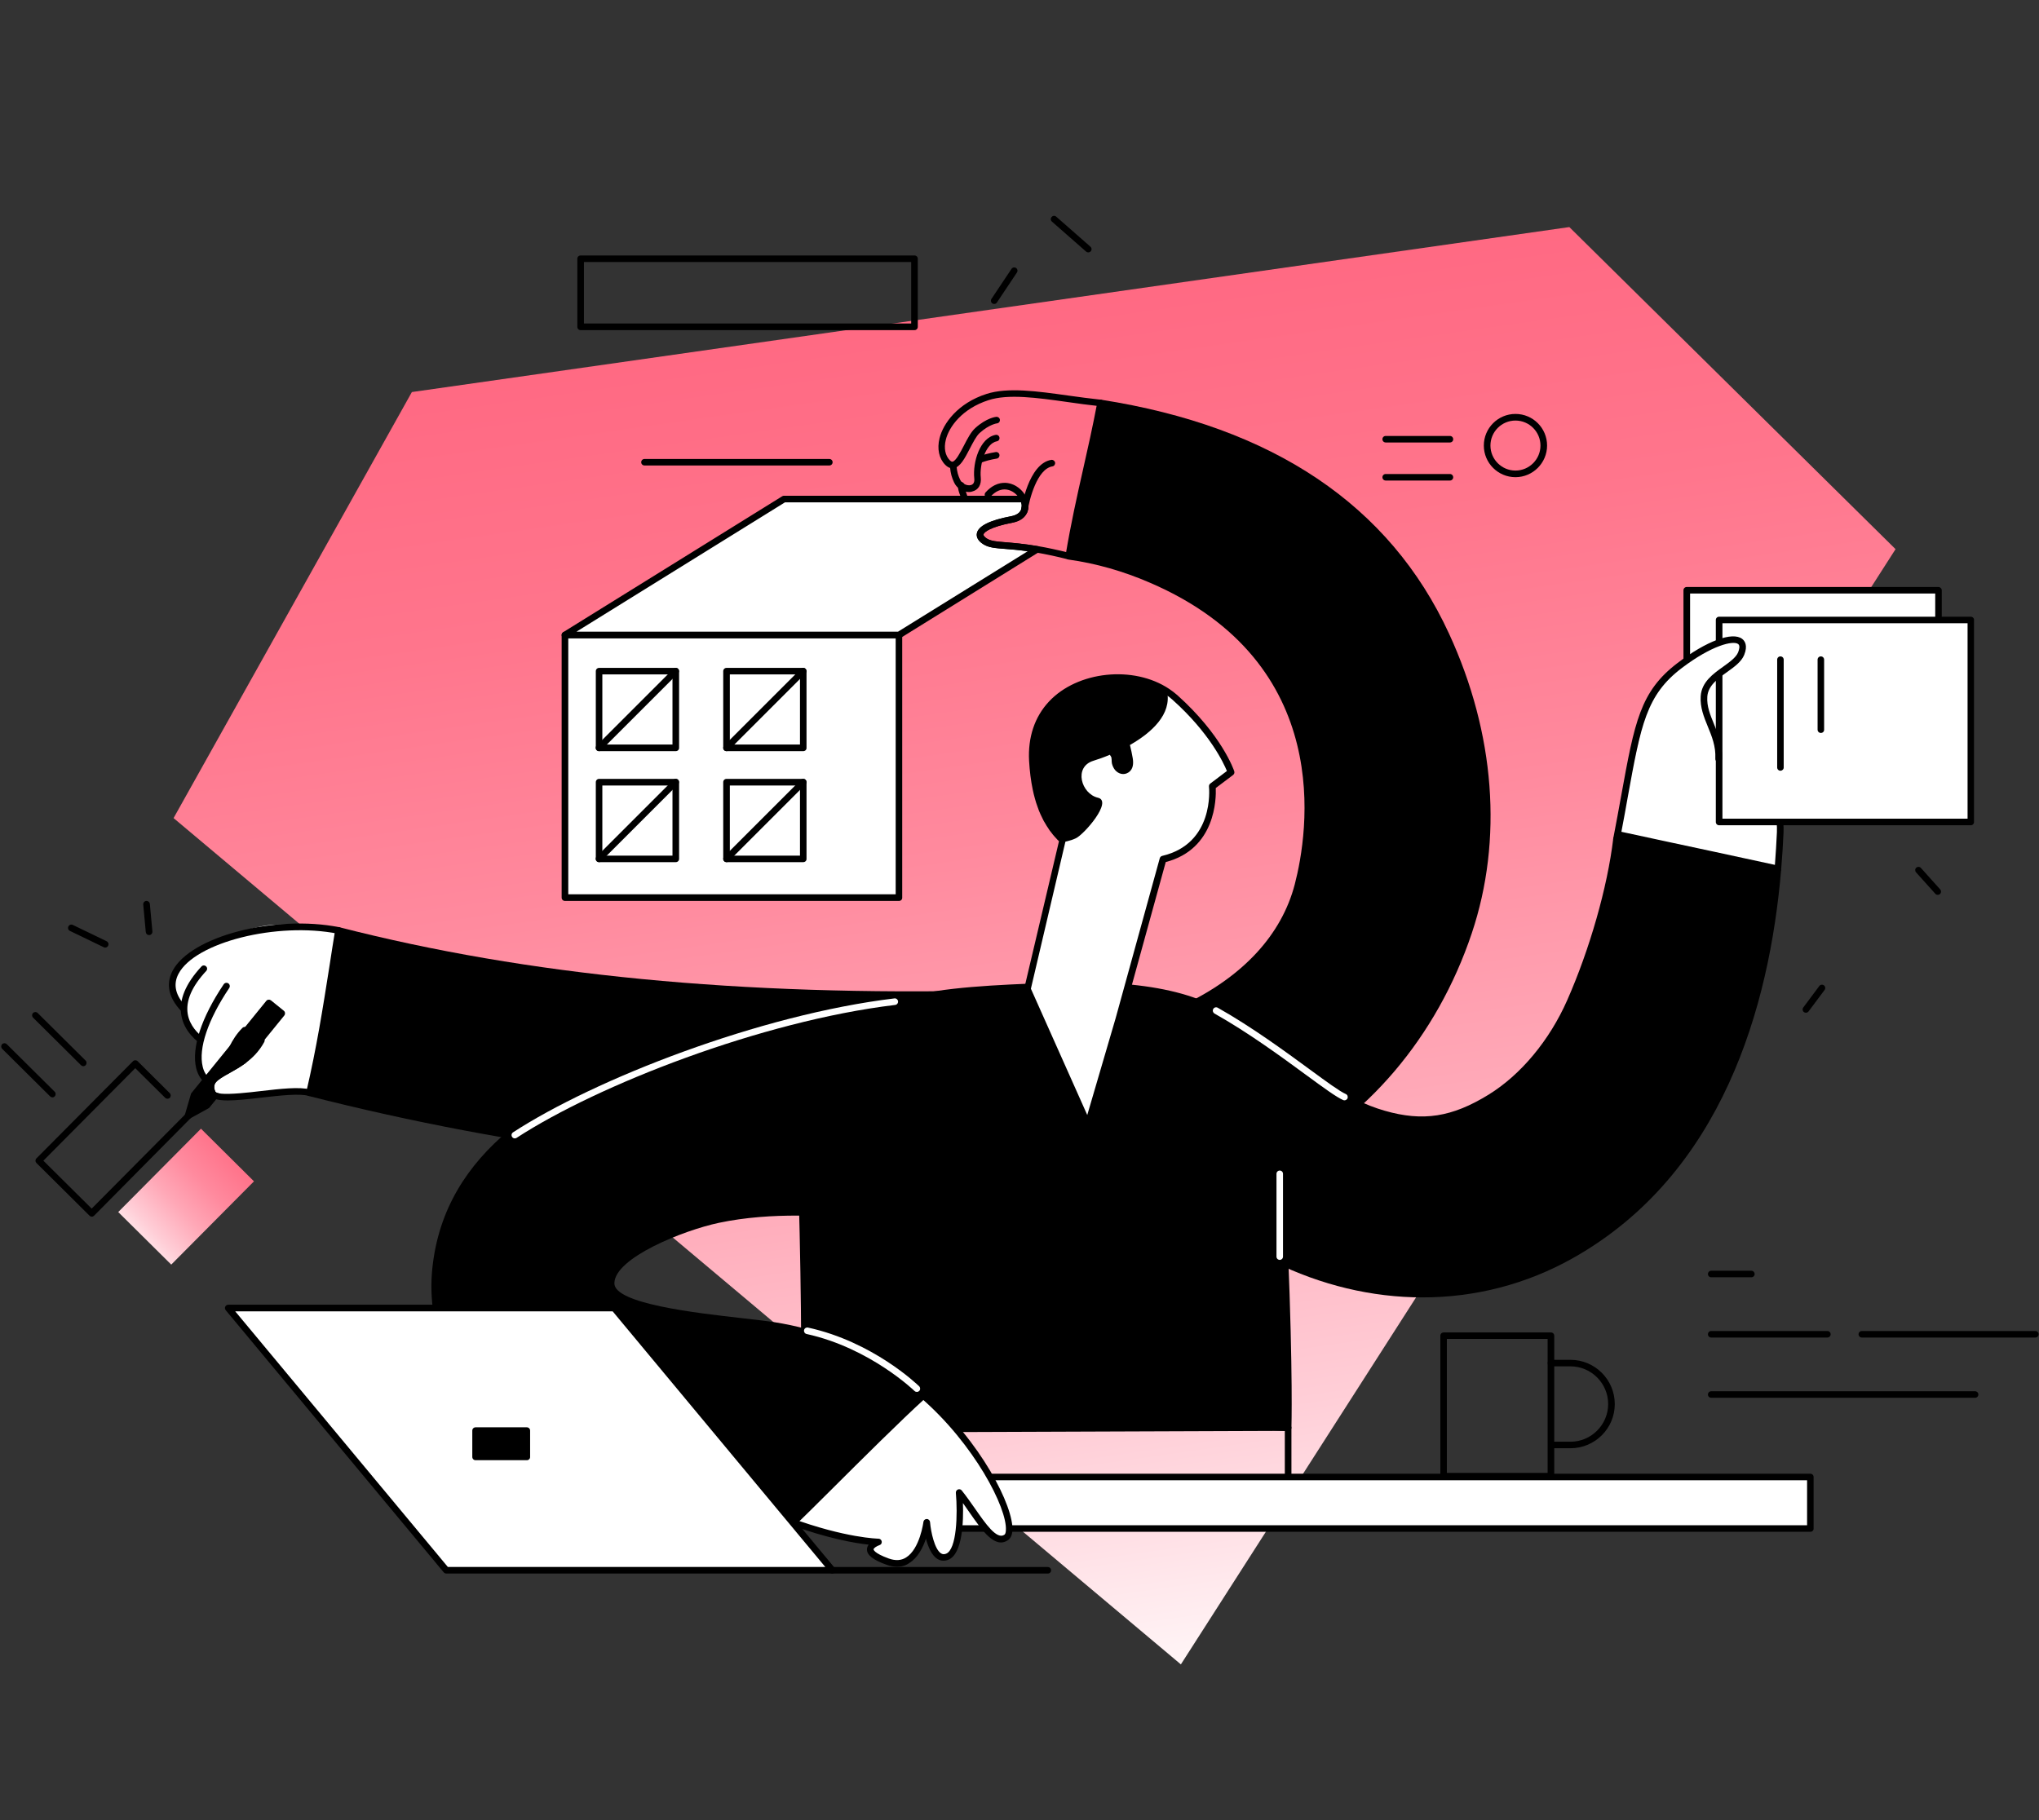 <svg width="523" height="467" viewBox="0 0 523 467" fill="none" xmlns="http://www.w3.org/2000/svg">
<rect x="0" y="0" width="523" height="467" fill="#333333" stroke="none"/>
<g clip-path="url(#clip0_7_854)">
<path d="M402.53 58.257L105.646 100.584L44.522 209.886L302.892 427.012L486.205 140.889L402.53 58.257Z" fill="url(#paint0_linear_7_854)"/>
<path d="M432.644 151.455V178.861C432.9 178.745 433.225 178.745 433.504 179.024L441.5 192.691L457.749 203.268H497.195V151.432H432.644V151.455Z" fill="white"/>
<path d="M497.195 150.595H432.644C432.179 150.595 431.807 150.967 431.807 151.432V169.702C432.272 169.261 432.877 168.982 433.504 168.866V152.269H496.381V202.408H458.027L442.151 192.064L440.338 188.972C440.501 190.228 440.571 191.506 440.594 192.761L440.78 193.087C440.85 193.203 440.943 193.296 441.059 193.366L457.307 203.942C457.446 204.035 457.609 204.081 457.772 204.081H497.218C497.683 204.081 498.055 203.709 498.055 203.245V151.409C498.055 150.991 497.66 150.595 497.195 150.595Z" fill="black"/>
<path d="M505.493 159.056H440.943V210.892H505.493V159.056Z" fill="white"/>
<path d="M505.493 158.22H440.943C440.478 158.22 440.106 158.591 440.106 159.056V165.239C440.199 165.193 440.269 165.146 440.362 165.123C440.85 164.891 441.338 164.775 441.803 164.728V159.893H504.679V210.032H441.803V171.864C441.268 172.19 440.71 172.492 440.106 172.678V210.892C440.106 211.357 440.478 211.729 440.943 211.729H505.493C505.958 211.729 506.33 211.357 506.33 210.892V159.056C506.353 158.591 505.958 158.22 505.493 158.22Z" fill="black"/>
<path d="M456.679 197.736C456.214 197.736 455.843 197.364 455.843 196.899V169.238C455.843 168.773 456.214 168.401 456.679 168.401C457.144 168.401 457.516 168.773 457.516 169.238V196.899C457.539 197.34 457.144 197.736 456.679 197.736Z" fill="black"/>
<path d="M467.046 188.043C466.581 188.043 466.209 187.671 466.209 187.206V169.238C466.209 168.773 466.581 168.401 467.046 168.401C467.511 168.401 467.883 168.773 467.883 169.238V187.206C467.906 187.671 467.534 188.043 467.046 188.043Z" fill="black"/>
<path d="M388.712 122.423C384.249 122.423 380.599 118.797 380.599 114.31C380.599 109.847 384.225 106.198 388.712 106.198C393.198 106.198 396.824 109.824 396.824 114.31C396.824 118.773 393.175 122.423 388.712 122.423ZM388.712 107.895C385.178 107.895 382.296 110.777 382.296 114.31C382.296 117.844 385.178 120.726 388.712 120.726C392.245 120.726 395.127 117.844 395.127 114.31C395.127 110.777 392.245 107.895 388.712 107.895Z" fill="black"/>
<path d="M212.726 119.424H165.307C164.842 119.424 164.47 119.052 164.47 118.587C164.47 118.123 164.842 117.751 165.307 117.751H212.726C213.191 117.751 213.563 118.123 213.563 118.587C213.563 119.052 213.191 119.424 212.726 119.424Z" fill="black"/>
<path d="M371.906 113.52H355.425C354.961 113.52 354.589 113.148 354.589 112.683C354.589 112.218 354.961 111.846 355.425 111.846H371.906C372.371 111.846 372.743 112.218 372.743 112.683C372.766 113.148 372.371 113.52 371.906 113.52Z" fill="black"/>
<path d="M371.906 123.283H355.425C354.961 123.283 354.589 122.911 354.589 122.446C354.589 121.981 354.961 121.609 355.425 121.609H371.906C372.371 121.609 372.743 121.981 372.743 122.446C372.743 122.911 372.371 123.283 371.906 123.283Z" fill="black"/>
<path d="M234.576 84.697H148.92C148.455 84.697 148.083 84.325 148.083 83.86V66.38C148.083 65.915 148.455 65.543 148.92 65.543H234.576C235.041 65.543 235.413 65.915 235.413 66.38V83.86C235.413 84.325 235.041 84.697 234.576 84.697ZM149.78 83H233.716V67.217H149.78V83Z" fill="black"/>
<path d="M397.824 379.578H370.279C369.814 379.578 369.442 379.206 369.442 378.742V342.689C369.442 342.224 369.814 341.852 370.279 341.852H397.824C398.289 341.852 398.661 342.224 398.661 342.689V378.742C398.661 379.183 398.289 379.578 397.824 379.578ZM371.116 377.882H396.964V343.503H371.116V377.882Z" fill="black"/>
<path d="M402.821 371.559H398.312C397.847 371.559 397.475 371.187 397.475 370.722C397.475 370.257 397.847 369.885 398.312 369.885H402.821C408.144 369.885 412.491 365.539 412.491 360.216C412.491 354.893 408.144 350.546 402.821 350.546H397.824C397.359 350.546 396.987 350.174 396.987 349.709C396.987 349.244 397.359 348.872 397.824 348.872H402.821C409.097 348.872 414.188 353.963 414.188 360.239C414.188 366.468 409.097 371.559 402.821 371.559Z" fill="black"/>
<path d="M230.578 162.915H144.899V230.301H230.578V162.915Z" fill="white"/>
<path d="M230.602 231.138H144.898C144.434 231.138 144.062 230.766 144.062 230.301V162.915C144.062 162.45 144.434 162.078 144.898 162.078H230.578C231.043 162.078 231.415 162.45 231.415 162.915V230.301C231.438 230.766 231.066 231.138 230.602 231.138ZM145.759 229.441H229.741V163.752H145.759V229.441Z" fill="black"/>
<path d="M265.98 140.949L230.602 162.892H144.899L201.104 128.025H262.517C263.493 130.163 262.912 132.65 259.495 133.301C251.382 134.835 249.941 137.183 252.684 138.903C254.799 140.251 257.844 139.554 265.98 140.949Z" fill="white"/>
<path d="M230.602 163.752H144.898C144.527 163.752 144.178 163.496 144.085 163.147C143.992 162.775 144.131 162.404 144.457 162.194L200.662 127.304C200.802 127.211 200.941 127.188 201.104 127.188H262.516C262.842 127.188 263.144 127.374 263.283 127.676C263.934 129.117 263.958 130.558 263.353 131.721C262.912 132.581 261.912 133.696 259.657 134.115C254.079 135.184 252.382 136.509 252.266 137.137C252.219 137.416 252.544 137.811 253.126 138.183C254.148 138.833 255.566 138.95 257.914 139.136C259.843 139.298 262.516 139.508 266.119 140.112C266.468 140.182 266.747 140.437 266.817 140.786C266.886 141.135 266.724 141.483 266.445 141.669L231.066 163.636C230.904 163.705 230.741 163.752 230.602 163.752ZM147.874 162.055H230.346L263.586 141.437C261.145 141.088 259.262 140.949 257.775 140.833C255.148 140.623 253.59 140.507 252.196 139.624C250.615 138.624 250.429 137.555 250.569 136.834C250.917 134.975 253.869 133.487 259.309 132.464C260.564 132.232 261.447 131.697 261.819 130.954C262.121 130.372 262.145 129.652 261.912 128.885H201.337L147.874 162.055Z" fill="black"/>
<path d="M173.35 192.715H153.662C153.197 192.715 152.825 192.343 152.825 191.878V172.19C152.825 171.725 153.197 171.353 153.662 171.353H173.35C173.815 171.353 174.187 171.725 174.187 172.19V191.878C174.187 192.343 173.815 192.715 173.35 192.715ZM154.499 191.018H172.49V173.026H154.499V191.018Z" fill="black"/>
<path d="M153.638 192.715C153.429 192.715 153.197 192.622 153.034 192.459C152.709 192.134 152.709 191.599 153.034 191.273L172.722 171.585C173.048 171.26 173.582 171.26 173.908 171.585C174.233 171.911 174.233 172.445 173.908 172.771L154.22 192.459C154.08 192.645 153.871 192.715 153.638 192.715Z" fill="black"/>
<path d="M206.032 192.715H186.344C185.879 192.715 185.507 192.343 185.507 191.878V172.19C185.507 171.725 185.879 171.353 186.344 171.353H206.032C206.497 171.353 206.869 171.725 206.869 172.19V191.878C206.892 192.343 206.52 192.715 206.032 192.715ZM187.204 191.018H205.195V173.026H187.204V191.018Z" fill="black"/>
<path d="M186.344 192.715C186.134 192.715 185.902 192.622 185.739 192.459C185.414 192.134 185.414 191.599 185.739 191.273L205.428 171.585C205.753 171.26 206.288 171.26 206.613 171.585C206.938 171.911 206.938 172.445 206.613 172.771L186.925 192.459C186.785 192.645 186.576 192.715 186.344 192.715Z" fill="black"/>
<path d="M173.35 221.189H153.662C153.197 221.189 152.825 220.817 152.825 220.353V200.664C152.825 200.199 153.197 199.828 153.662 199.828H173.35C173.815 199.828 174.187 200.199 174.187 200.664V220.353C174.187 220.817 173.815 221.189 173.35 221.189ZM154.499 219.516H172.49V201.524H154.499V219.516Z" fill="black"/>
<path d="M153.638 221.189C153.429 221.189 153.197 221.096 153.034 220.934C152.709 220.608 152.709 220.074 153.034 219.748L172.722 200.06C173.048 199.735 173.582 199.735 173.908 200.06C174.233 200.385 174.233 200.92 173.908 201.245L154.22 220.934C154.08 221.12 153.871 221.189 153.638 221.189Z" fill="black"/>
<path d="M206.032 221.189H186.344C185.879 221.189 185.507 220.817 185.507 220.353V200.664C185.507 200.199 185.879 199.828 186.344 199.828H206.032C206.497 199.828 206.869 200.199 206.869 200.664V220.353C206.892 220.817 206.52 221.189 206.032 221.189ZM187.204 219.516H205.195V201.524H187.204V219.516Z" fill="black"/>
<path d="M186.344 221.189C186.134 221.189 185.902 221.096 185.739 220.934C185.414 220.608 185.414 220.074 185.739 219.748L205.428 200.06C205.753 199.735 206.288 199.735 206.613 200.06C206.938 200.385 206.938 200.92 206.613 201.245L186.925 220.934C186.785 221.12 186.576 221.189 186.344 221.189Z" fill="black"/>
<path d="M449.218 327.696H438.921C438.456 327.696 438.084 327.325 438.084 326.86C438.084 326.395 438.456 326.023 438.921 326.023H449.218C449.683 326.023 450.055 326.395 450.055 326.86C450.078 327.325 449.683 327.696 449.218 327.696Z" fill="black"/>
<path d="M506.609 358.612H438.92C438.455 358.612 438.083 358.24 438.083 357.775C438.083 357.31 438.455 356.938 438.92 356.938H506.609C507.074 356.938 507.446 357.31 507.446 357.775C507.446 358.24 507.074 358.612 506.609 358.612Z" fill="black"/>
<path d="M468.72 343.154H438.92C438.455 343.154 438.083 342.782 438.083 342.317C438.083 341.852 438.455 341.48 438.92 341.48H468.72C469.185 341.48 469.557 341.852 469.557 342.317C469.557 342.782 469.185 343.154 468.72 343.154Z" fill="black"/>
<path d="M522.066 343.154H477.553C477.088 343.154 476.716 342.782 476.716 342.317C476.716 341.852 477.088 341.48 477.553 341.48H522.066C522.531 341.48 522.903 341.852 522.903 342.317C522.903 342.782 522.531 343.154 522.066 343.154Z" fill="black"/>
<path d="M23.561 312.146C23.352 312.146 23.12 312.053 22.957 311.89L9.359 298.385C9.196 298.222 9.103 298.013 9.103 297.781C9.103 297.548 9.196 297.339 9.359 297.176L34.114 272.258C34.44 271.933 34.974 271.933 35.3 272.258L43.552 280.463C43.877 280.789 43.877 281.323 43.552 281.649C43.226 281.974 42.692 281.974 42.366 281.649L34.695 274.048L11.125 297.781L23.515 310.077L47.666 285.74C47.991 285.414 48.526 285.414 48.851 285.74C49.177 286.065 49.177 286.6 48.851 286.925L24.142 311.89C23.98 312.053 23.77 312.146 23.561 312.146Z" fill="black"/>
<path d="M51.548 289.575L65.146 303.08L43.924 324.442L30.326 310.96L51.548 289.575Z" fill="url(#paint1_linear_7_854)"/>
<path d="M13.45 281.533C13.241 281.533 13.008 281.44 12.846 281.277L0.549 269.073C0.224 268.748 0.224 268.213 0.549 267.888C0.875 267.562 1.409 267.562 1.735 267.888L14.031 280.091C14.357 280.417 14.357 280.951 14.031 281.277C13.868 281.463 13.659 281.533 13.45 281.533Z" fill="black"/>
<path d="M21.376 273.536C21.167 273.536 20.935 273.443 20.772 273.281L8.475 261.077C8.15 260.752 8.15 260.217 8.475 259.892C8.801 259.566 9.336 259.566 9.661 259.892L21.957 272.095C22.283 272.421 22.283 272.955 21.957 273.281C21.818 273.443 21.609 273.536 21.376 273.536Z" fill="black"/>
<path d="M255.009 77.979C254.846 77.979 254.683 77.933 254.544 77.84C254.149 77.584 254.056 77.049 254.311 76.677L259.448 68.983C259.704 68.588 260.239 68.495 260.611 68.751C261.006 69.007 261.099 69.541 260.843 69.913L255.706 77.607C255.543 77.863 255.288 77.979 255.009 77.979Z" fill="black"/>
<path d="M279.136 64.753C278.927 64.753 278.741 64.683 278.579 64.544L269.815 56.85C269.467 56.547 269.42 56.013 269.746 55.664C270.048 55.316 270.582 55.269 270.931 55.594L279.694 63.288C280.043 63.591 280.089 64.125 279.764 64.474C279.601 64.66 279.369 64.753 279.136 64.753Z" fill="black"/>
<path d="M463.211 259.822C463.025 259.822 462.862 259.775 462.7 259.659C462.328 259.38 462.258 258.846 462.537 258.474L466.651 252.965C466.93 252.593 467.465 252.523 467.837 252.802C468.208 253.081 468.278 253.616 467.999 253.988L463.885 259.496C463.722 259.706 463.467 259.822 463.211 259.822Z" fill="black"/>
<path d="M497.032 229.581C496.8 229.581 496.567 229.488 496.405 229.302L491.453 223.793C491.151 223.444 491.174 222.909 491.523 222.607C491.872 222.305 492.406 222.328 492.709 222.677L497.66 228.186C497.962 228.535 497.939 229.069 497.59 229.371C497.45 229.511 497.241 229.581 497.032 229.581Z" fill="black"/>
<path d="M38.229 239.901C37.787 239.901 37.439 239.576 37.392 239.134L36.741 232.068C36.695 231.603 37.044 231.184 37.508 231.138C37.927 231.092 38.392 231.44 38.438 231.905L39.089 238.971C39.136 239.436 38.787 239.855 38.322 239.901C38.276 239.901 38.252 239.901 38.229 239.901Z" fill="black"/>
<path d="M26.979 243.109C26.862 243.109 26.723 243.086 26.607 243.016L17.936 238.832C17.518 238.623 17.332 238.135 17.541 237.693C17.75 237.275 18.238 237.089 18.68 237.298L27.35 241.482C27.769 241.691 27.955 242.179 27.746 242.621C27.583 242.946 27.281 243.109 26.979 243.109Z" fill="black"/>
<path d="M464.373 378.928H234.577V392.154H464.373V378.928Z" fill="white"/>
<path d="M464.35 392.991H234.553C234.088 392.991 233.716 392.619 233.716 392.154V378.928C233.716 378.463 234.088 378.091 234.553 378.091H464.35C464.815 378.091 465.187 378.463 465.187 378.928V392.154C465.21 392.619 464.838 392.991 464.35 392.991ZM235.413 391.317H463.513V379.764H235.413V391.317Z" fill="black"/>
<path d="M87.763 238.762L81.72 280.138C81.72 280.138 63.589 281.068 57.778 281.532C51.966 281.997 56.685 274.582 56.685 274.582L53.129 276.419C53.129 276.419 48.247 274.187 51.502 265.959C51.502 265.959 45.225 260.054 47.085 257.544C47.085 257.544 43.389 256.661 44.528 250.849C45.667 245.062 62.101 237.554 70.516 237.228C78.93 236.903 87.763 238.762 87.763 238.762Z" fill="white"/>
<path d="M270.652 260.752C266.143 256.335 260.401 253.987 254.381 254.104C189.947 255.568 135.206 250.245 87.019 237.879C86.787 237.809 86.555 237.856 86.345 237.995C86.136 238.135 86.02 238.344 85.973 238.576C85.462 241.738 84.974 244.759 84.532 247.711C82.766 258.892 81.255 268.562 78.558 280.184C78.465 280.626 78.721 281.091 79.186 281.184C131.998 294.619 185.995 301.383 239.923 301.383C244.758 301.383 249.616 301.337 254.451 301.221C267.421 300.918 277.974 290.365 277.974 277.674C277.974 271.444 275.301 265.284 270.652 260.752Z" fill="black"/>
<path d="M86.996 237.879C70.446 234.601 48.898 240.227 44.272 249.06C42.971 251.523 42.39 255.382 46.853 259.775C46.899 259.032 46.992 258.288 47.108 257.567C44.9 254.964 44.458 252.36 45.783 249.85C50.037 241.738 71.05 236.461 86.671 239.553C87.112 239.646 87.577 239.343 87.67 238.878C87.74 238.414 87.438 237.949 86.996 237.879Z" fill="black"/>
<path d="M51.92 267.655C51.99 267.167 52.083 266.702 52.176 266.214C50.874 265.261 48.666 263.216 48.154 260.147C47.596 256.8 49.2 253.081 52.896 249.106C53.222 248.757 53.198 248.223 52.85 247.921C52.501 247.595 51.966 247.618 51.664 247.967C47.596 252.36 45.853 256.544 46.504 260.449C47.224 264.75 50.642 267.283 51.873 268.074C51.873 267.934 51.897 267.795 51.92 267.655Z" fill="black"/>
<path d="M53.315 277.162C53.384 276.907 53.477 276.674 53.594 276.488C52.827 275.837 52.269 274.884 51.99 273.652C50.851 268.98 53.338 261.612 58.8 253.476C59.056 253.081 58.963 252.57 58.568 252.291C58.173 252.035 57.661 252.128 57.383 252.523C51.641 261.054 49.084 268.887 50.316 274.024C50.781 275.93 51.781 277.395 53.198 278.255C53.175 277.883 53.222 277.511 53.315 277.162Z" fill="black"/>
<path d="M63.38 263.704C63.054 263.378 62.52 263.378 62.194 263.704C59.219 266.679 57.964 270.375 57.103 273.188C57.708 272.723 58.405 272.49 59.102 272.49C59.916 270.003 61.078 267.237 63.403 264.913C63.705 264.564 63.705 264.029 63.38 263.704Z" fill="black"/>
<path d="M72.933 260.519L67.889 266.726L63.031 272.723C61.636 273.769 60.172 274.559 58.87 275.303C55.383 277.232 54.337 278.046 55.244 280.045C55.36 280.324 55.871 280.486 56.639 280.579L55.453 282.021L53.733 284.136C53.663 284.229 53.57 284.299 53.477 284.345L48.642 287.018C48.526 287.088 48.363 287.134 48.224 287.134C48.038 287.134 47.852 287.065 47.689 286.948C47.41 286.739 47.317 286.367 47.41 286.042L48.968 280.696C48.991 280.579 49.061 280.486 49.13 280.394L68.307 256.777C68.447 256.591 68.656 256.498 68.888 256.475C69.121 256.451 69.33 256.521 69.516 256.661L72.794 259.311C73.165 259.613 73.212 260.147 72.933 260.519Z" fill="black"/>
<path d="M80.209 280.579C80.092 281.021 79.604 281.277 79.163 281.161C76.792 280.486 71.841 281.068 67.052 281.602C63.519 282.021 60.613 282.323 58.405 282.323C57.22 282.323 56.22 282.23 55.453 282.021C54.57 281.765 53.989 281.37 53.687 280.742C52.059 277.139 54.965 275.535 58.033 273.815C60.799 272.281 64.216 270.352 66.308 266.516C66.541 266.098 67.052 265.959 67.447 266.168C67.68 266.284 67.819 266.493 67.866 266.726C67.912 266.912 67.889 267.121 67.796 267.307C66.494 269.701 64.797 271.398 63.008 272.723C61.613 273.769 60.148 274.559 58.847 275.303C55.36 277.232 54.314 278.046 55.221 280.045C55.337 280.324 55.848 280.486 56.615 280.579C58.963 280.835 63.705 280.3 66.843 279.929C71.794 279.347 76.908 278.766 79.604 279.533C80.069 279.673 80.325 280.138 80.209 280.579Z" fill="black"/>
<path d="M371.674 162.566C356.495 129.605 326.439 109.429 282.414 102.549C281.972 102.479 281.531 102.781 281.461 103.223C280.252 109.568 279.02 115.077 277.812 120.4C276.208 127.513 274.697 134.231 273.302 142.576C273.256 142.808 273.325 143.041 273.465 143.203C273.604 143.389 273.814 143.506 274.023 143.552C281.066 144.528 288.109 146.527 294.966 149.503C342.734 170.074 335.482 213.914 332.111 226.861C328.741 239.808 318.885 250.501 303.59 257.8C298.662 260.147 294.966 264.657 293.176 270.491C291.154 277.069 291.875 284.577 295.082 290.063C299.406 297.432 306.798 301.43 315.003 301.43C318.978 301.43 323.139 300.5 327.23 298.547C350.265 287.576 368.582 266.051 377.508 239.436C385.551 215.448 383.482 188.159 371.674 162.566Z" fill="black"/>
<path d="M244.293 120.145C243.642 120.145 243.038 119.843 242.456 119.261C240.853 117.634 240.318 115.147 240.992 112.428C241.922 108.662 245.641 103.432 253.056 101.061C258.495 99.317 266.027 100.364 273.976 101.479C276.696 101.851 279.532 102.246 282.368 102.549C282.832 102.595 283.158 103.013 283.111 103.478C283.065 103.943 282.647 104.292 282.182 104.222C279.323 103.92 276.463 103.525 273.721 103.13C265.957 102.037 258.612 101.014 253.544 102.665C246.78 104.85 243.41 109.499 242.596 112.846C242.061 114.984 242.456 116.891 243.619 118.076C243.898 118.355 244.13 118.471 244.316 118.448C245.176 118.308 246.362 116.007 247.245 114.31C248.128 112.59 249.058 110.8 250.15 109.824C253.01 107.221 255.427 106.942 255.543 106.942C255.985 106.895 256.427 107.221 256.473 107.686C256.52 108.151 256.194 108.569 255.729 108.615C255.706 108.615 253.73 108.871 251.289 111.079C250.429 111.846 249.593 113.497 248.756 115.101C247.477 117.565 246.292 119.866 244.572 120.145C244.502 120.145 244.386 120.145 244.293 120.145Z" fill="black"/>
<path d="M248.547 126.235C246.966 126.235 245.385 125.259 244.711 123.748C244.13 122.469 243.851 121.609 243.665 119.75C243.619 119.285 243.944 118.866 244.409 118.82C244.827 118.773 245.292 119.099 245.339 119.564C245.525 121.26 245.757 121.958 246.245 123.027C246.734 124.143 248.128 124.701 249.035 124.445C249.709 124.259 250.011 123.678 249.895 122.702C249.476 118.564 251.336 112.311 255.38 111.567C255.822 111.474 256.287 111.777 256.357 112.242C256.45 112.706 256.148 113.148 255.683 113.218C252.8 113.752 251.22 119.145 251.568 122.516C251.754 124.329 250.964 125.677 249.453 126.072C249.174 126.188 248.872 126.235 248.547 126.235Z" fill="black"/>
<path d="M247.431 128.768C247.059 128.768 246.71 128.513 246.617 128.141C246.501 127.746 246.385 127.42 246.269 127.072C245.99 126.328 245.711 125.584 245.687 124.515C245.687 124.05 246.059 123.655 246.524 123.655C246.919 123.608 247.384 124.027 247.384 124.491C247.384 125.258 247.617 125.816 247.849 126.467C247.989 126.839 248.128 127.234 248.268 127.676C248.384 128.118 248.128 128.582 247.663 128.722C247.57 128.745 247.501 128.768 247.431 128.768Z" fill="black"/>
<path d="M251.289 118.773C250.941 118.773 250.639 118.564 250.499 118.239C250.336 117.797 250.546 117.309 250.964 117.146C252.196 116.658 253.684 116.263 255.381 115.984C255.822 115.891 256.287 116.216 256.357 116.681C256.427 117.146 256.124 117.588 255.659 117.658C254.079 117.913 252.707 118.285 251.592 118.727C251.499 118.75 251.406 118.773 251.289 118.773Z" fill="black"/>
<path d="M274.139 143.529C274.069 143.529 274 143.529 273.93 143.506C271.024 142.762 268.374 142.204 265.841 141.762C262.308 141.158 259.681 140.949 257.775 140.809C255.148 140.6 253.591 140.484 252.196 139.6C250.615 138.601 250.43 137.532 250.569 136.811C250.918 134.952 253.87 133.464 259.309 132.441C260.564 132.209 261.448 131.674 261.819 130.93C262.191 130.233 262.145 129.303 261.726 128.35C261.076 126.932 259.681 125.816 258.24 125.607C256.775 125.375 255.311 126.026 254.032 127.467C253.73 127.815 253.196 127.839 252.847 127.536C252.498 127.234 252.475 126.7 252.777 126.351C254.916 123.957 257.077 123.724 258.495 123.934C260.518 124.236 262.377 125.7 263.284 127.653C263.935 129.094 263.958 130.535 263.354 131.697C262.912 132.557 261.912 133.673 259.658 134.091C254.079 135.161 252.382 136.486 252.266 137.113C252.219 137.392 252.545 137.787 253.126 138.159C254.149 138.81 255.567 138.926 257.914 139.112C259.844 139.275 262.517 139.484 266.12 140.089C268.7 140.53 271.396 141.111 274.348 141.855C274.79 141.971 275.069 142.436 274.953 142.878C274.86 143.273 274.511 143.529 274.139 143.529Z" fill="black"/>
<path d="M262.726 131.86C262.679 131.86 262.633 131.86 262.61 131.86C262.145 131.79 261.819 131.349 261.889 130.907C261.959 130.419 263.772 118.936 269.653 117.983C270.094 117.913 270.536 118.215 270.629 118.68C270.699 119.145 270.397 119.587 269.932 119.657C266.027 120.284 264.004 128.164 263.563 131.163C263.493 131.558 263.144 131.86 262.726 131.86Z" fill="black"/>
<path d="M437.967 165.193C422.719 175.537 422.23 181.65 420.255 190.437C418.279 199.223 414.234 214.216 414.234 214.216L455.726 223.653L457.353 203.895L437.967 165.193Z" fill="white"/>
<path d="M448.52 221.306C444.801 220.399 441.105 219.539 437.34 218.888C429.622 217.563 421.859 216.447 414.327 214.239C414.304 214.239 414.281 214.216 414.234 214.216C414.118 214.425 414.002 214.634 413.886 214.867C413.839 214.96 413.816 215.053 413.793 215.169C412.305 227.628 407.772 243.504 401.985 256.614C397.429 266.935 390.083 275.745 381.831 280.835C372.441 286.623 364.979 287.785 355.193 284.973C345.151 282.09 336.342 275.582 326.602 263.867C323.162 259.729 317.909 257.288 311.842 256.986C304.868 256.684 297.755 259.264 293.246 263.797C284.343 272.699 284.32 286.367 293.2 297.037C312.539 320.328 338.922 332.857 364.886 332.857C378.229 332.857 391.455 329.556 403.588 322.699C441.733 301.151 453.867 258.404 456.865 223.095C454.076 222.561 451.287 221.98 448.52 221.306Z" fill="black"/>
<path d="M457.423 211.171C456.842 211.124 456.284 211.055 455.703 210.985C455.773 211.822 455.819 212.659 455.773 213.519C455.657 216.215 455.471 219.028 455.261 221.887C450.148 220.771 445.01 219.655 439.897 218.563C432.389 216.936 423.486 215.076 415.885 213.402C416.512 210.148 417.047 207.15 417.535 204.407C420.883 185.95 422.277 178.303 431.366 171.399C439.083 165.542 444.569 164.263 445.847 165.239C446.405 165.658 446.056 166.75 445.824 167.355C445.289 168.68 443.685 169.819 442.012 171.027C439.408 172.887 436.456 174.979 436.224 178.628C436.038 181.487 437.061 183.975 438.037 186.369C439.06 188.856 440.129 191.436 439.99 194.667C439.966 195.132 440.338 195.527 440.803 195.55C441.291 195.574 441.663 195.202 441.686 194.737C441.849 191.157 440.71 188.391 439.618 185.718C438.665 183.394 437.758 181.209 437.921 178.745C438.107 175.909 440.594 174.142 442.988 172.422C444.871 171.074 446.661 169.795 447.381 168.029C448.381 165.565 447.498 164.403 446.87 163.914C444.36 161.985 437.712 164.449 430.32 170.074C420.697 177.373 419.279 185.207 415.838 204.128C415.234 207.428 414.583 211.078 413.793 215.146C413.7 215.611 414.002 216.052 414.467 216.145C414.513 216.145 414.583 216.168 414.63 216.168C415.025 216.168 415.374 215.89 415.467 215.471C415.49 215.332 415.513 215.192 415.536 215.053C423.509 216.819 431.505 218.539 439.501 220.26C444.941 221.422 450.38 222.607 455.819 223.793C455.889 223.816 455.935 223.816 456.005 223.816C456.191 223.816 456.354 223.769 456.517 223.653C456.703 223.514 456.842 223.281 456.865 223.049C457.144 219.841 457.33 216.68 457.47 213.658C457.516 212.775 457.493 211.984 457.423 211.171Z" fill="black"/>
<path d="M457.005 210.032H441.803V171.864C441.268 172.19 440.71 172.492 440.106 172.678V210.892C440.106 211.357 440.478 211.729 440.943 211.729H457.005C457.005 211.171 457.005 210.59 457.005 210.032Z" fill="black"/>
<path d="M330.368 321.048C330.182 316.562 330.135 312.169 330.089 307.915C329.856 289.459 329.67 273.536 319.024 263.402C309.936 254.778 294.153 251.198 269.351 252.151C255.357 252.686 242.154 253.22 231.95 255.917C211.797 261.263 204.196 275.001 204.823 304.917L204.847 305.707C205.242 320.351 205.451 333.298 205.497 344.154C205.497 344.502 205.73 344.828 206.055 344.944C215.19 348.338 227.626 354.939 235.065 367.049C235.227 367.305 235.483 367.445 235.785 367.445L330.414 367.096C330.879 367.096 331.251 366.724 331.251 366.282C331.251 366.189 331.669 352.754 330.368 321.048Z" fill="black"/>
<path d="M229.347 379.253L228.417 362.261L329.554 367.119V379.253H331.251V366.306C331.251 365.864 330.902 365.492 330.438 365.469L227.557 360.541C227.278 360.541 227.092 360.611 226.906 360.797C226.743 360.959 226.65 361.192 226.65 361.448L227.626 379.299H229.347V379.253Z" fill="black"/>
<path d="M328.253 323.233C327.788 323.233 327.416 322.861 327.416 322.397V301.151C327.416 300.686 327.788 300.314 328.253 300.314C328.717 300.314 329.089 300.686 329.089 301.151V322.397C329.089 322.861 328.717 323.233 328.253 323.233Z" fill="white"/>
<path d="M344.849 282.3C344.733 282.3 344.64 282.276 344.524 282.23C342.827 281.509 339.549 279.115 335.017 275.791C328.81 271.235 320.303 264.982 311.516 260.031C311.121 259.799 310.959 259.287 311.191 258.869C311.423 258.451 311.935 258.311 312.353 258.543C321.209 263.541 329.763 269.84 336.016 274.42C340.293 277.558 343.664 280.022 345.175 280.672C345.616 280.858 345.802 281.347 345.64 281.788C345.5 282.09 345.175 282.3 344.849 282.3Z" fill="white"/>
<path d="M236.855 358.077C253.126 372.233 261.633 392.131 258.1 394.478C254.544 396.849 250.406 388.295 246.036 382.926C246.036 382.926 247.361 397.732 242.968 399.406C238.598 401.08 237.691 390.573 237.691 390.573C237.691 390.573 236.088 403.683 227.673 400.661C219.258 397.639 225.325 395.617 225.325 395.617C225.325 395.617 216.957 395.547 202.522 390.248L236.855 358.077Z" fill="white"/>
<path d="M230.09 401.963C229.23 401.963 228.347 401.8 227.394 401.452C223.954 400.22 222.35 398.965 222.373 397.5C222.373 397.035 222.559 396.617 222.815 396.291C219.305 395.919 212.238 394.711 202.22 391.038C201.778 390.875 201.546 390.387 201.708 389.946C201.871 389.504 202.359 389.271 202.801 389.434C216.91 394.618 225.232 394.757 225.325 394.757C225.743 394.757 226.092 395.059 226.162 395.478C226.232 395.896 225.999 396.291 225.604 396.408C224.907 396.64 224.07 397.175 224.07 397.5C224.07 397.547 224.116 398.453 227.975 399.848C229.672 400.452 231.136 400.382 232.391 399.592C235.948 397.407 236.854 390.527 236.854 390.457C236.901 390.039 237.273 389.713 237.691 389.713C237.691 389.713 237.691 389.713 237.714 389.713C238.156 389.713 238.505 390.062 238.551 390.48C238.76 393.037 239.737 397.5 241.364 398.523C241.759 398.779 242.177 398.802 242.666 398.616C245.408 397.547 245.664 388.481 245.176 382.995C245.153 382.624 245.362 382.275 245.711 382.135C246.059 381.996 246.454 382.089 246.687 382.391C247.826 383.809 248.965 385.436 250.057 386.994C252.823 390.968 255.659 395.059 257.612 393.758C257.844 393.618 257.984 393.2 258.007 392.595C258.379 386.924 249.895 370.513 236.273 358.682C235.925 358.379 235.878 357.845 236.18 357.496C236.482 357.147 237.017 357.101 237.366 357.403C251.568 369.769 260.076 386.552 259.681 392.688C259.611 393.851 259.216 394.687 258.518 395.152C255.171 397.384 251.987 392.781 248.616 387.947C248.082 387.179 247.547 386.389 246.989 385.622C247.152 390.225 246.919 398.732 243.223 400.173C242.224 400.545 241.271 400.475 240.411 399.941C238.946 399.011 238.04 396.803 237.505 394.757C236.738 397.035 235.413 399.662 233.228 401.01C232.322 401.661 231.252 401.963 230.09 401.963Z" fill="black"/>
<path d="M240.946 256.614C240.876 256.196 240.527 255.893 240.109 255.893H240.086C214.284 256.591 189.993 261.286 167.841 269.84C141.365 280.068 113.914 294.712 110.868 325.651C108.172 353.335 131.324 374.162 155.591 380.415C162.03 382.066 168.771 382.74 175.279 383.367C181.463 383.972 187.297 384.553 192.922 385.901C194.665 386.319 196.479 386.831 198.268 387.435C198.757 387.784 199.803 388.272 201.918 389.271C201.918 389.481 201.918 389.759 201.895 389.969C201.848 390.852 201.825 391.503 202.359 391.852C202.499 391.944 202.662 391.991 202.824 391.991C202.894 391.991 202.964 391.991 203.034 391.968C203.475 391.852 203.847 391.526 213.401 382.019C220.885 374.557 231.136 364.353 237.366 358.705C237.529 358.542 237.645 358.333 237.645 358.1C237.645 357.868 237.552 357.635 237.389 357.473C231.462 351.615 223.559 346.757 214.516 343.386C209.449 341.504 204.126 340.086 198.687 339.226C196.595 338.9 193.689 338.575 190.295 338.18C178.789 336.878 157.381 334.484 157.59 329.184C157.706 322.745 175.093 315.702 184.391 313.726C197.989 310.844 212.843 311.96 220.467 312.866C220.699 312.889 220.955 312.82 221.141 312.657C221.327 312.494 221.42 312.262 221.42 312.006C220.699 278.673 223.349 262.03 240.248 257.544C240.736 257.451 241.015 257.056 240.946 256.614Z" fill="black"/>
<path d="M132.044 292.062C131.765 292.062 131.486 291.923 131.347 291.667C131.091 291.272 131.208 290.761 131.603 290.505C152.523 276.883 194.828 260.31 229.416 256.149C229.858 256.08 230.299 256.428 230.346 256.893C230.392 257.358 230.067 257.776 229.602 257.823C195.27 261.96 153.267 278.394 132.509 291.923C132.347 292.039 132.184 292.062 132.044 292.062Z" fill="white"/>
<path d="M235.158 357.101C234.948 357.101 234.739 357.031 234.576 356.868C234.46 356.752 223.094 345.804 206.892 342.247C206.427 342.155 206.148 341.69 206.241 341.248C206.334 340.783 206.799 340.504 207.241 340.597C223.93 344.247 235.274 355.195 235.762 355.66C236.087 355.985 236.111 356.52 235.785 356.845C235.599 357.031 235.39 357.101 235.158 357.101Z" fill="white"/>
<path d="M272.535 215.541C272.442 215.448 272.303 215.332 272.21 215.215C271.954 214.983 271.721 214.751 271.512 214.495C271.35 214.355 271.21 214.169 271.071 214.007C270.838 213.751 270.606 213.472 270.42 213.193C270.071 212.775 269.746 212.333 269.467 211.868C269.258 211.589 269.072 211.287 268.909 210.962C268.723 210.706 268.56 210.381 268.397 210.102C268.142 209.613 267.909 209.102 267.677 208.591C267.375 207.986 267.119 207.336 266.91 206.661C266.677 206.011 266.445 205.29 266.259 204.593C266.05 203.872 265.864 203.105 265.701 202.338C265.236 200.153 264.934 197.759 264.795 195.109C264.446 188.856 266.398 184.021 269.653 180.534C277.021 172.631 290.968 171.748 299.406 177.396C300.103 177.861 300.777 178.373 301.358 178.907C312.772 189.112 315.747 198.107 315.747 198.107L310.958 201.71C310.958 201.71 312.539 217.052 298.313 220.399L286.993 261.472L279.09 288.506L263.563 253.755L272.535 215.541Z" fill="white"/>
<path d="M279.067 289.343C278.741 289.343 278.439 289.157 278.3 288.831L262.772 254.08C262.703 253.918 262.679 253.732 262.726 253.546L271.628 215.82C271.373 215.587 271.117 215.332 270.885 215.053C270.768 214.936 270.582 214.727 270.42 214.541C270.211 214.309 269.955 214.007 269.746 213.704C269.397 213.309 269.048 212.821 268.769 212.333C268.583 212.077 268.374 211.752 268.188 211.403C268.072 211.241 267.933 210.962 267.77 210.706L267.677 210.543C267.398 210.009 267.166 209.497 266.91 208.963C266.608 208.335 266.352 207.661 266.12 206.964C265.887 206.313 265.631 205.592 265.445 204.848C265.236 204.128 265.05 203.337 264.888 202.547C264.423 200.316 264.12 197.921 263.958 195.202C263.632 189.181 265.376 183.928 269.048 180C276.347 172.166 290.759 170.632 299.894 176.745C300.591 177.21 301.289 177.745 301.963 178.326C313.399 188.577 316.467 197.503 316.584 197.875C316.7 198.224 316.584 198.595 316.282 198.828L311.842 202.175C311.958 204.872 311.819 217.819 299.011 221.166L287.83 261.751L279.904 288.785C279.811 289.133 279.508 289.366 279.16 289.389C279.09 289.343 279.067 289.343 279.067 289.343ZM264.423 253.662L278.881 286.065L286.156 261.24L297.477 220.19C297.57 219.888 297.802 219.655 298.104 219.585C311.447 216.447 310.168 202.408 310.098 201.803C310.075 201.501 310.191 201.222 310.424 201.036L314.701 197.805C313.841 195.713 310.238 188.019 300.754 179.535C300.15 179 299.545 178.512 298.895 178.094C290.387 172.422 276.975 173.817 270.211 181.092C266.817 184.718 265.259 189.414 265.585 195.039C265.748 197.666 266.027 199.99 266.491 202.152C266.654 202.896 266.817 203.64 267.026 204.337C267.212 205.034 267.444 205.732 267.677 206.359C267.886 207.033 268.142 207.614 268.421 208.219C268.653 208.73 268.862 209.218 269.118 209.683L269.211 209.846C269.327 210.078 269.467 210.288 269.583 210.497C269.769 210.845 269.932 211.124 270.118 211.38C270.42 211.868 270.699 212.263 271.024 212.658C271.257 212.961 271.443 213.216 271.652 213.449C271.814 213.658 271.954 213.797 272.07 213.914C272.326 214.193 272.535 214.402 272.744 214.611L273.093 214.936C273.302 215.146 273.395 215.448 273.325 215.727L264.423 253.662Z" fill="black"/>
<path d="M299.359 177.42C299.359 177.42 299.359 177.396 299.383 177.396C290.922 171.748 276.975 172.631 269.629 180.534C266.491 185.486 264.516 190.669 264.771 195.109C264.795 195.574 264.562 196.294 264.213 197.131C264.841 201.943 266.491 206.731 268.607 210.845C269.536 212.635 270.815 214.472 272.349 216.075C272.767 216.029 273.209 215.959 273.674 215.843C274.441 215.657 275.185 215.425 275.929 215.076C278.067 214.1 285.482 205.546 281.624 204.662C277.323 203.663 275.324 196.759 280.461 195.179C281.67 194.807 283.135 194.295 284.669 193.644C284.738 193.784 284.831 193.9 284.924 194.04C285.227 194.365 285.087 195.434 285.203 195.853C285.343 196.457 285.599 197.015 285.97 197.503C286.831 198.572 288.295 198.967 289.48 198.154C290.689 197.34 290.759 195.853 290.55 194.551C290.364 193.412 290.108 192.273 289.829 191.134C295.454 187.926 300.545 183.231 299.359 177.42Z" fill="black"/>
<path d="M268.769 403.706H213.47C213.005 403.706 212.633 403.334 212.633 402.87C212.633 402.405 213.005 402.033 213.47 402.033H268.769C269.234 402.033 269.606 402.405 269.606 402.87C269.606 403.334 269.257 403.706 268.769 403.706Z" fill="black"/>
<path d="M114.471 402.87H213.47L157.544 335.6H58.545L114.471 402.87Z" fill="white"/>
<path d="M213.47 403.706H114.471C114.216 403.706 113.983 403.59 113.82 403.404L57.894 336.134C57.685 335.878 57.638 335.53 57.778 335.228C57.917 334.925 58.219 334.74 58.545 334.74H157.567C157.823 334.74 158.055 334.856 158.218 335.042L214.144 402.312C214.354 402.567 214.4 402.916 214.261 403.218C214.098 403.52 213.819 403.706 213.47 403.706ZM114.866 402.009H211.68L157.148 336.436H60.334L114.866 402.009Z" fill="black"/>
<path d="M135.159 367.026H122.002V373.791H135.159V367.026Z" fill="black"/>
<path d="M135.136 374.627H121.979C121.514 374.627 121.143 374.255 121.143 373.791V367.026C121.143 366.561 121.514 366.19 121.979 366.19H135.136C135.601 366.19 135.973 366.561 135.973 367.026V373.791C135.996 374.255 135.601 374.627 135.136 374.627ZM122.839 372.954H134.299V367.886H122.839V372.954Z" fill="black"/>
</g>
<defs>
<linearGradient id="paint0_linear_7_854" x1="244.175" y1="5.123" x2="306.622" y2="443.128" gradientUnits="userSpaceOnUse">
<stop stop-color="#FF647E"/>
<stop offset="0.152" stop-color="#FF6882"/>
<stop offset="0.314" stop-color="#FF758C"/>
<stop offset="0.48" stop-color="#FF8A9E"/>
<stop offset="0.649" stop-color="#FFA8B7"/>
<stop offset="0.821" stop-color="#FFCED7"/>
<stop offset="0.992" stop-color="#FFFDFD"/>
<stop offset="1" stop-color="white"/>
</linearGradient>
<linearGradient id="paint1_linear_7_854" x1="70.213" y1="286.182" x2="31.888" y2="321.702" gradientUnits="userSpaceOnUse">
<stop stop-color="#FF647E"/>
<stop offset="0.152" stop-color="#FF6882"/>
<stop offset="0.314" stop-color="#FF758C"/>
<stop offset="0.48" stop-color="#FF8A9E"/>
<stop offset="0.649" stop-color="#FFA8B7"/>
<stop offset="0.821" stop-color="#FFCED7"/>
<stop offset="0.992" stop-color="#FFFDFD"/>
<stop offset="1" stop-color="white"/>
</linearGradient>
<clipPath id="clip0_7_854">
<rect width="523" height="374" fill="white" transform="translate(0 55)"/>
</clipPath>
</defs>
</svg>
